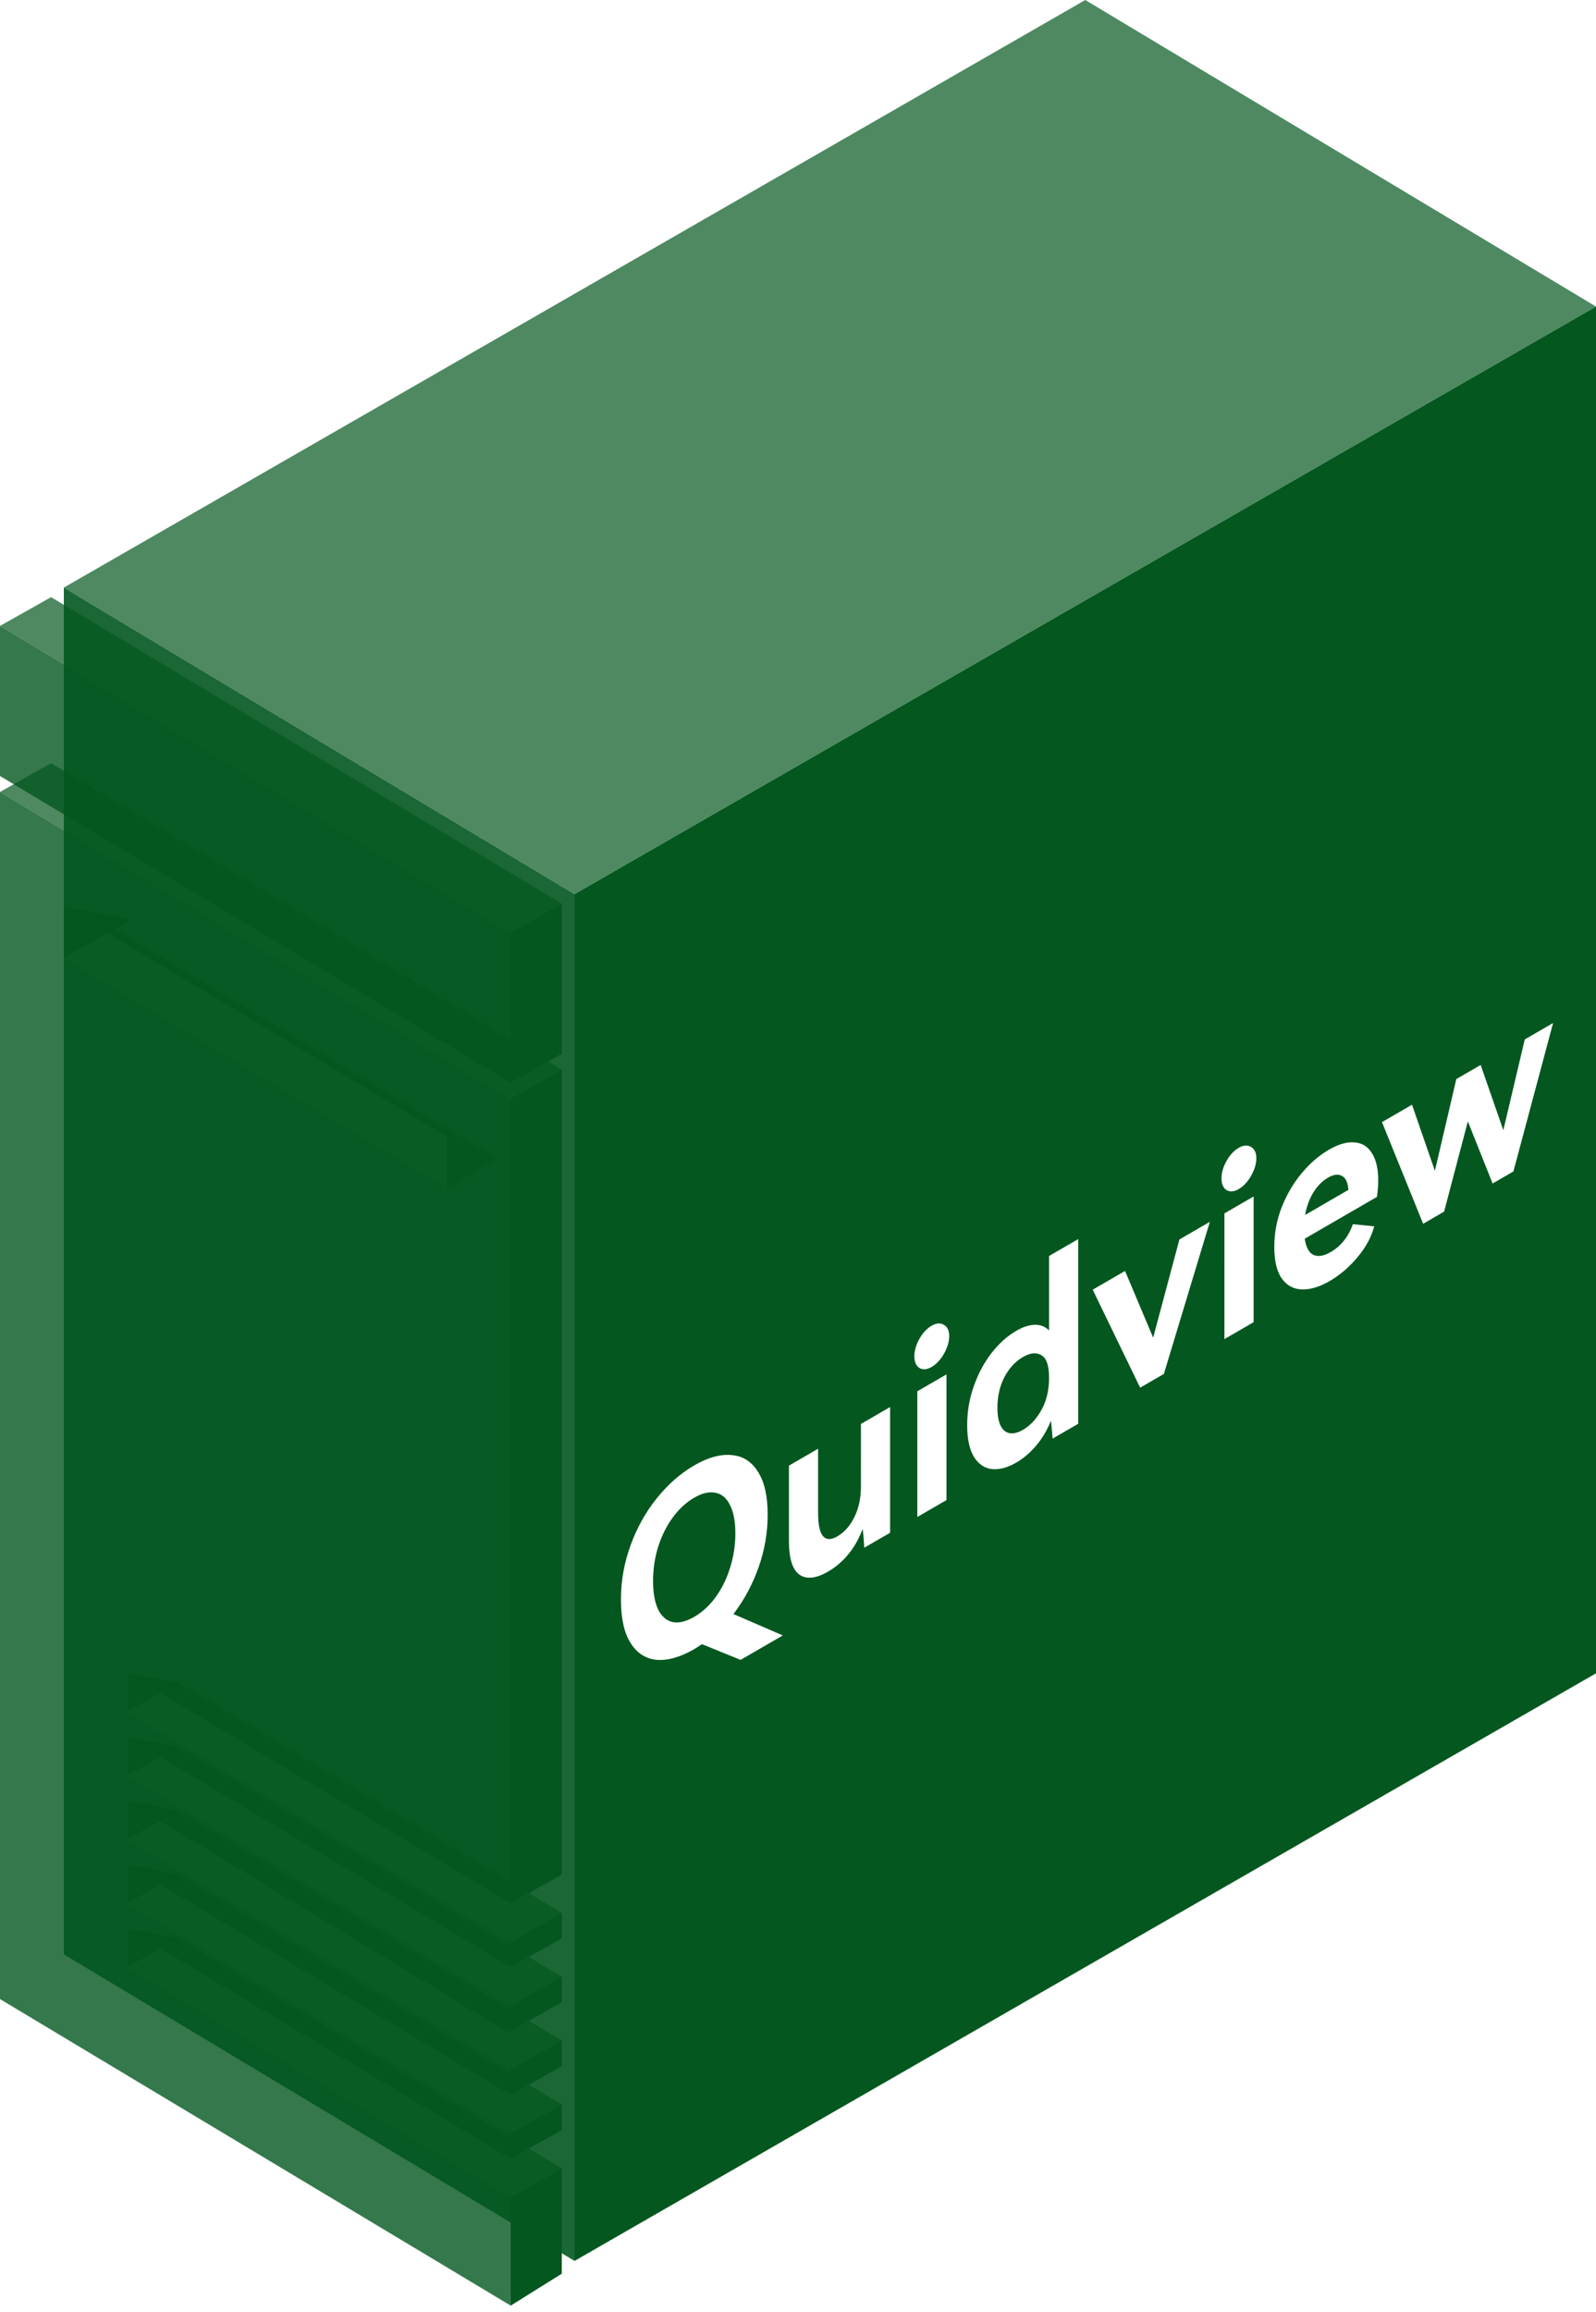<svg width="125" height="181" viewBox="0 0 125 181" fill="none" xmlns="http://www.w3.org/2000/svg">
<path opacity="0.9" fill-rule="evenodd" clip-rule="evenodd" d="M45 177V70L5 46L5 153L45 177Z" fill="#03571F"/>
<path fill-rule="evenodd" clip-rule="evenodd" d="M5 71V75L10.333 72L5 71ZM10 134V131L14 131.75L10 134ZM10 139V136L14 136.75L10 139ZM10 149V146L14 146.75L10 149ZM10 151V154L14 151.75L10 151ZM10 144V141L14 141.75L10 144Z" fill="#03571F"/>
<g filter="url(#filter0_b_55_1449)">
<path fill-rule="evenodd" clip-rule="evenodd" d="M45 70L5 46L85 0L125 24L45 70ZM44 83.75L40 86L0 62L4 59.75L44 83.75ZM40 152L44 149.75L14 131.75L10 134L40 152ZM44 159.75L40 162L10 144L14 141.75L44 159.75ZM40 157L44 154.75L14 136.75L10 139L40 157ZM44 164.75L40 167L10 149L14 146.75L44 164.75ZM40 172L44 169.75L14 151.75L10 154L40 172ZM39 90.75L35 93L5 75L9 72.75L39 90.75ZM40 73L44 70.75L4 46.75L0 49L40 73Z" fill="#03571F" fill-opacity="0.7"/>
</g>
<g filter="url(#filter1_b_55_1449)">
<path fill-rule="evenodd" clip-rule="evenodd" d="M40 73V84.75L0 60.75V49L40 73ZM40 180.5V172L10 154V151L40 169V167L10 149V146L40 164V162L10 144V141L40 159.25V157L10 139V136L40 154V152L10 134V131L40 149V86L0 62V156.5L40 180.5ZM5 71L35 89V93L5 75V71Z" fill="#03571F" fill-opacity="0.8"/>
</g>
<path fill-rule="evenodd" clip-rule="evenodd" d="M45 70L125 24V131L45 177V70ZM40 73L44 70.75V82.5L40 84.75V73ZM44 169.75L40 172V180.5L44 178V169.75ZM40 152L44 149.75V151.75L40 154V152ZM44 154.75L40 157V159L44 156.75V154.75ZM40 162L44 159.75V161.75L40 164V162ZM44 164.75L40 167V169L44 166.75V164.75ZM40 86L44 83.75V146.75L40 149V86Z" fill="#03571F"/>
<path d="M61.309 128.034L58.004 129.948L54.979 128.717C54.715 128.894 54.513 129.024 54.37 129.107C53.296 129.729 52.32 130.009 51.443 129.946C50.577 129.865 49.892 129.426 49.388 128.628C48.884 127.831 48.632 126.698 48.632 125.228C48.632 123.772 48.884 122.353 49.388 120.971C49.893 119.59 50.578 118.364 51.444 117.292C52.321 116.202 53.296 115.346 54.371 114.724C55.445 114.102 56.415 113.831 57.281 113.913C58.158 113.975 58.849 114.405 59.353 115.202C59.868 115.993 60.125 117.117 60.125 118.574C60.125 119.992 59.884 121.38 59.402 122.736C58.919 124.079 58.267 125.286 57.445 126.358L61.309 128.034ZM51.148 123.772C51.148 124.696 51.279 125.437 51.542 125.994C51.816 126.545 52.194 126.877 52.677 126.99C53.17 127.085 53.734 126.948 54.37 126.58C55.006 126.212 55.565 125.698 56.047 125.039C56.541 124.36 56.919 123.59 57.182 122.729C57.456 121.861 57.593 120.964 57.593 120.04C57.593 119.115 57.456 118.384 57.182 117.846C56.919 117.289 56.541 116.963 56.048 116.869C55.565 116.755 55.006 116.883 54.371 117.251C53.735 117.619 53.17 118.142 52.677 118.82C52.195 119.48 51.816 120.243 51.542 121.111C51.279 121.96 51.148 122.847 51.148 123.772ZM67.429 111.476L69.714 110.153L69.714 119.995L67.691 121.166C67.648 120.431 67.604 119.944 67.56 119.703C67.275 120.463 66.902 121.123 66.442 121.68C65.981 122.238 65.455 122.689 64.863 123.031C63.91 123.584 63.159 123.664 62.611 123.272C62.062 122.88 61.788 122 61.789 120.632L61.789 114.742L64.074 113.418L64.074 118.434C64.074 120.246 64.578 120.859 65.587 120.275C66.135 119.958 66.579 119.454 66.919 118.763C67.258 118.073 67.428 117.284 67.428 116.397L67.429 111.476ZM72.962 107.019C72.6 107.228 72.282 107.254 72.008 107.096C71.745 106.919 71.614 106.615 71.614 106.184C71.614 105.741 71.745 105.285 72.008 104.816C72.271 104.347 72.589 104.004 72.962 103.789C73.335 103.573 73.658 103.55 73.932 103.721C74.206 103.879 74.343 104.173 74.343 104.604C74.343 105.034 74.206 105.494 73.932 105.982C73.658 106.457 73.335 106.803 72.962 107.019ZM74.129 117.439L71.844 118.762L71.844 108.92L74.129 107.597L74.129 117.439ZM82.163 98.328L84.449 97.005L84.448 111.464L82.442 112.625C82.387 111.922 82.344 111.454 82.311 111.22C82.015 111.961 81.626 112.617 81.143 113.187C80.672 113.739 80.157 114.177 79.597 114.5C78.896 114.907 78.255 115.075 77.674 115.006C77.093 114.937 76.627 114.618 76.276 114.048C75.925 113.466 75.75 112.643 75.75 111.579C75.75 110.502 75.925 109.476 76.276 108.5C76.627 107.512 77.093 106.647 77.674 105.905C78.255 105.164 78.896 104.59 79.598 104.183C80.113 103.885 80.59 103.729 81.028 103.716C81.478 103.697 81.856 103.845 82.163 104.161L82.163 98.328ZM80.124 111.935C80.694 111.605 81.176 111.085 81.571 110.375C81.965 109.665 82.163 108.829 82.163 107.866C82.163 106.916 81.966 106.327 81.571 106.1C81.176 105.86 80.694 105.905 80.124 106.235C79.521 106.584 79.033 107.113 78.66 107.823C78.299 108.526 78.118 109.322 78.118 110.208C78.118 111.095 78.299 111.693 78.66 112.003C79.033 112.307 79.521 112.284 80.124 111.935ZM88.114 99.5L90.317 104.722L92.372 97.034L94.757 95.654L91.155 107.562L89.297 108.637L85.582 100.966L88.114 99.5ZM97.016 93.091C96.654 93.301 96.336 93.327 96.062 93.169C95.799 92.992 95.668 92.688 95.668 92.257C95.668 91.814 95.799 91.358 96.062 90.889C96.325 90.42 96.643 90.077 97.016 89.862C97.389 89.646 97.712 89.623 97.986 89.794C98.26 89.952 98.397 90.246 98.397 90.677C98.397 91.107 98.26 91.567 97.986 92.055C97.712 92.53 97.389 92.876 97.016 93.091ZM98.183 103.512L95.897 104.835L95.898 94.993L98.183 93.669L98.183 103.512ZM104.079 90.009C104.836 89.571 105.504 89.38 106.085 89.436C106.677 89.474 107.132 89.755 107.45 90.28C107.779 90.786 107.943 91.496 107.943 92.407C107.943 92.813 107.91 93.243 107.845 93.7L102.188 96.975C102.287 97.652 102.517 98.076 102.879 98.247C103.241 98.405 103.69 98.328 104.227 98.017C104.611 97.795 104.951 97.503 105.247 97.142C105.553 96.761 105.789 96.327 105.954 95.84L107.631 96.008C107.401 96.864 106.957 97.678 106.299 98.451C105.652 99.219 104.929 99.834 104.128 100.297C103.361 100.741 102.649 100.958 101.991 100.946C101.333 100.934 100.801 100.653 100.396 100.102C100.001 99.546 99.804 98.716 99.804 97.614C99.804 96.525 100.001 95.48 100.396 94.478C100.802 93.471 101.328 92.584 101.975 91.816C102.621 91.049 103.323 90.447 104.079 90.009ZM104.014 92.194C103.564 92.454 103.18 92.841 102.863 93.354C102.545 93.868 102.331 94.454 102.221 95.113L105.608 93.151C105.565 92.569 105.395 92.205 105.099 92.059C104.814 91.895 104.452 91.94 104.014 92.194ZM115.967 83.373L117.742 88.482L119.42 81.374L121.639 80.089L118.531 91.711L116.903 92.653L114.963 87.792L113.105 94.853L111.461 95.805L108.238 87.848L110.59 86.486L112.382 91.662L114.059 84.478L115.967 83.373Z" fill="white"/>
<defs>
<filter id="filter0_b_55_1449" x="-100" y="-100" width="325" height="372" filterUnits="userSpaceOnUse" color-interpolation-filters="sRGB">
<feFlood flood-opacity="0" result="BackgroundImageFix"/>
<feGaussianBlur in="BackgroundImageFix" stdDeviation="50"/>
<feComposite in2="SourceAlpha" operator="in" result="effect1_backgroundBlur_55_1449"/>
<feBlend mode="normal" in="SourceGraphic" in2="effect1_backgroundBlur_55_1449" result="shape"/>
</filter>
<filter id="filter1_b_55_1449" x="-100" y="-51" width="240" height="331.5" filterUnits="userSpaceOnUse" color-interpolation-filters="sRGB">
<feFlood flood-opacity="0" result="BackgroundImageFix"/>
<feGaussianBlur in="BackgroundImageFix" stdDeviation="50"/>
<feComposite in2="SourceAlpha" operator="in" result="effect1_backgroundBlur_55_1449"/>
<feBlend mode="normal" in="SourceGraphic" in2="effect1_backgroundBlur_55_1449" result="shape"/>
</filter>
</defs>
</svg>
